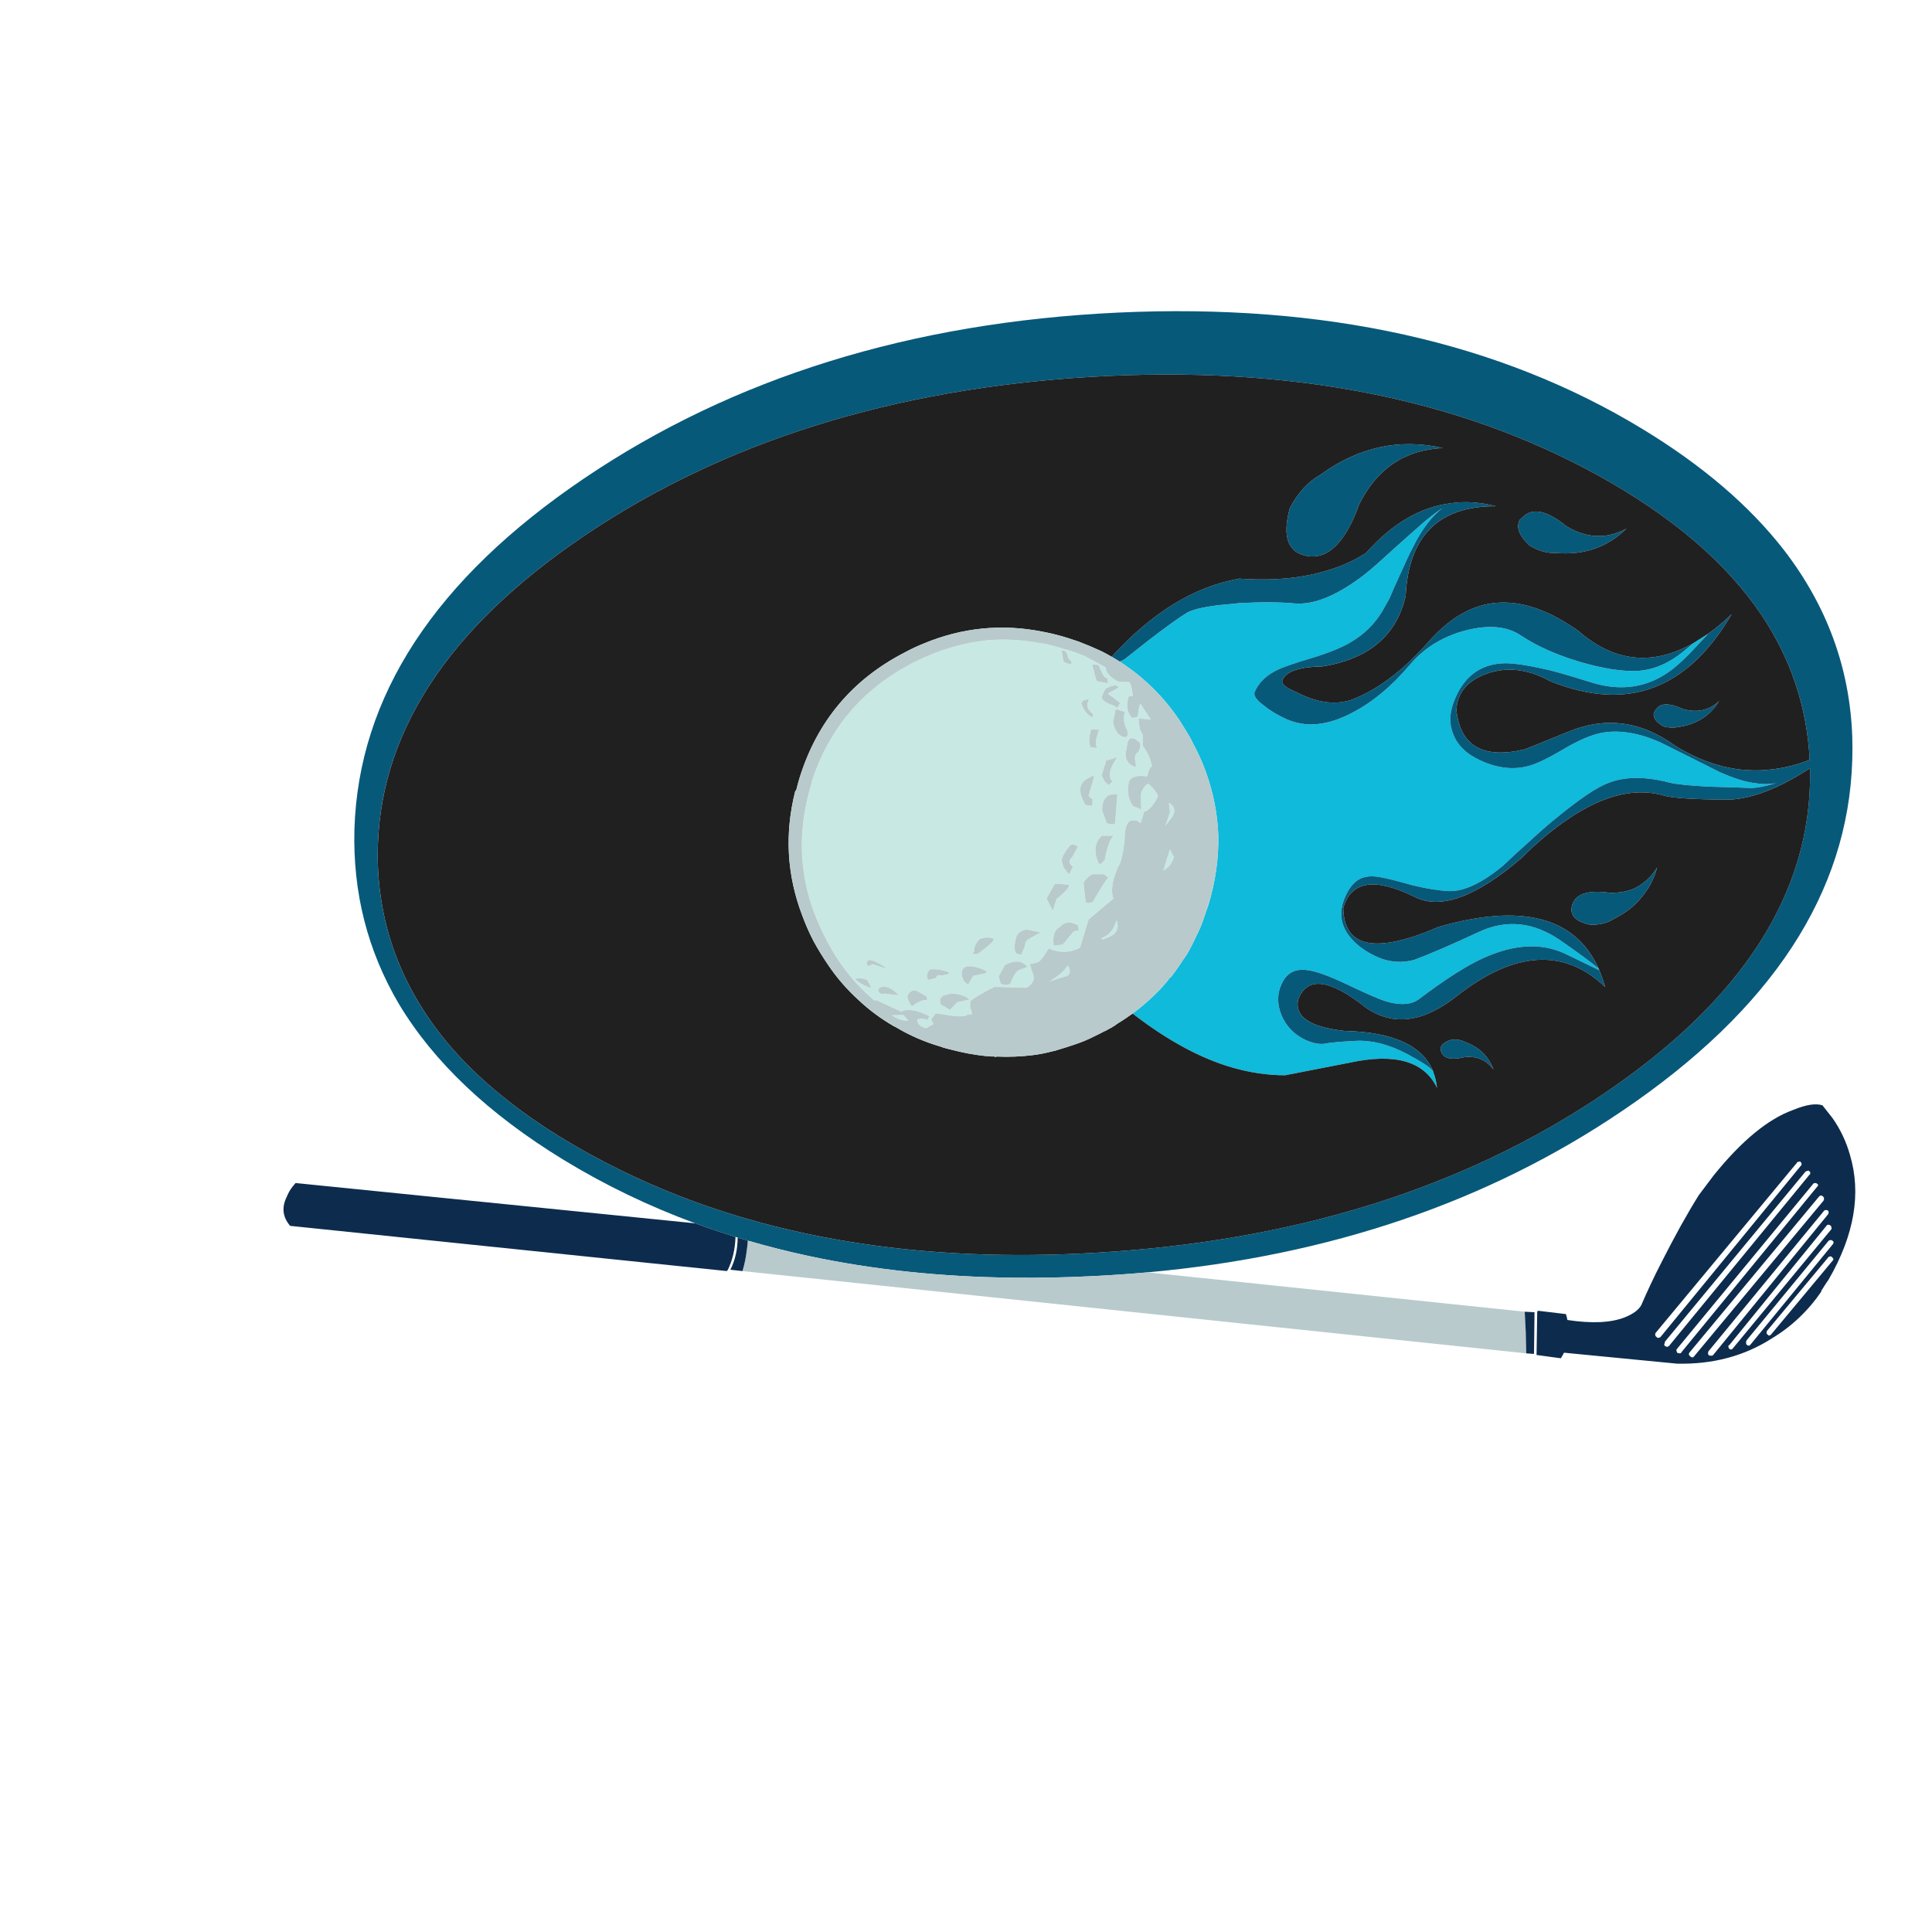<?xml version="1.0" encoding="utf-8"?>
<!-- Generator: Adobe Illustrator 16.0.0, SVG Export Plug-In . SVG Version: 6.00 Build 0)  -->
<!DOCTYPE svg PUBLIC "-//W3C//DTD SVG 1.1//EN" "http://www.w3.org/Graphics/SVG/1.1/DTD/svg11.dtd">
<svg version="1.1" id="Layer_1" xmlns="http://www.w3.org/2000/svg" xmlns:xlink="http://www.w3.org/1999/xlink" x="0px" y="0px"
	 width="300px" height="300px" viewBox="0 0 300 300" enable-background="new 0 0 300 300" xml:space="preserve">
<g>
	<path fill-rule="evenodd" clip-rule="evenodd" fill="#0FBADB" d="M263.026,99.818c0.732-0.472,1.483-0.952,2.253-1.44
		c-0.472,0.489-0.979,1.031-1.521,1.624c-1.658,1.833-3.098,3.204-4.32,4.111c-3.614,2.671-7.717,3.291-12.309,1.86
		c-2.322-0.734-4.365-1.336-6.128-1.808c-3.283-0.786-5.692-1.178-7.229-1.178c-3.632,0.052-6.216,1.824-7.752,5.316
		c-0.943,2.078-1.065,3.972-0.366,5.684c0.68,1.78,2.12,3.16,4.32,4.137c2.566,1.169,5.002,1.449,7.307,0.838
		c1.188-0.279,3.047-1.17,5.578-2.671c2.393-1.414,4.426-2.261,6.103-2.54c2.636-0.419,5.561,0.079,8.772,1.492
		c0.314,0.14,3.405,1.686,9.271,4.636c2.183,0.977,4.016,1.554,5.5,1.728c1.117,0.193,2.208,0.193,3.272,0
		c-1.937,0.577-3.377,0.821-4.32,0.734c-2.357-0.087-4.348-0.148-5.972-0.184c-3.055-0.157-5.133-0.367-6.231-0.629
		c-3.737-0.977-6.889-0.968-9.455,0.027c-1.78,0.645-4.531,2.496-8.25,5.552c-1.047,0.837-2.462,2.078-4.242,3.718
		c-1.152,1.013-2.453,2.208-3.902,3.588c-3.3,2.723-6.11,4.042-8.433,3.954c-1.676-0.087-3.562-0.393-5.656-0.917
		c-2.113-0.593-3.624-0.978-4.532-1.152c-1.413-0.314-2.548-0.289-3.403,0.079c-1.013,0.436-1.834,1.37-2.462,2.802
		c-0.995,2.183-0.847,4.172,0.445,5.971c0.978,1.379,2.479,2.532,4.504,3.457c1.869,0.821,3.78,0.969,5.736,0.446
		c2.392-0.891,5.726-2.332,10.004-4.321c4.277-2.008,8.502-1.581,12.675,1.282c2.863,1.991,4.846,3.449,5.944,4.375
		c0.036,0.087,0.071,0.174,0.105,0.262c-3.3-1.606-5.124-2.488-5.474-2.646c-3.631-1.624-7.786-1.379-12.466,0.733
		c-2.583,1.153-5.919,3.273-10.004,6.365c-1.204,0.925-2.951,1.047-5.238,0.365c-1.047-0.331-3.143-1.248-6.285-2.749
		c-2.671-1.257-4.661-1.956-5.971-2.095c-1.868-0.228-3.169,0.506-3.902,2.199c-0.699,1.501-0.699,3.107,0,4.819
		c0.733,1.763,2.017,3.063,3.85,3.901c0.979,0.419,1.868,0.603,2.671,0.551c0.908-0.192,2.594-0.351,5.056-0.472
		c2.443-0.122,5.07,0.55,7.882,2.017c2.356,1.257,3.72,2.164,4.086,2.724c0.035,0.052,0.053,0.113,0.053,0.183
		c0.279,0.734,0.462,1.528,0.55,2.383c-1.991-4.154-6.538-5.455-13.645-3.901l-9.952,1.938c-2.688,0-5.43-0.401-8.224-1.204
		c-4.943-1.438-10.094-4.23-15.451-8.381c1.451-1.067,2.795-2.237,4.033-3.509c0.191-0.175,0.358-0.358,0.497-0.55
		c0.472-0.488,0.899-0.996,1.283-1.52c0.036,0,0.07-0.009,0.105-0.026c0.733-0.959,1.432-1.955,2.095-2.985
		c0.07-0.07,0.123-0.131,0.157-0.184c0.019-0.07,0.044-0.131,0.079-0.183h0.052c0.576-0.978,1.108-2.008,1.598-3.09
		c0.367-0.698,0.689-1.432,0.969-2.2c0.245-0.698,0.49-1.414,0.733-2.147c0.035-0.104,0.078-0.219,0.131-0.34
		c1.135-3.719,1.658-7.385,1.572-11c-0.123-3.3-0.77-6.574-1.939-9.821c-0.541-1.501-1.213-2.985-2.016-4.452
		c-0.141-0.332-0.305-0.654-0.498-0.969c-0.523-0.89-1.047-1.746-1.57-2.566c-2.514-3.714-5.608-6.748-9.285-9.101l0.747-0.354
		c1.135-0.891,2.374-1.868,3.719-2.933c2.794-2.148,4.802-3.588,6.023-4.321c1.048-0.576,3.1-1.004,6.154-1.283
		c0.576-0.035,1.188-0.097,1.834-0.184c3.491-0.193,6.424-0.175,8.799,0.052c2.602,0.174,5.621-0.917,9.062-3.273
		c1.152-0.769,2.34-1.703,3.562-2.802c2.706-2.444,4.714-4.243,6.023-5.396c1.555-1.414,2.96-2.531,4.216-3.352
		c-1.675,1.274-3.186,3.256-4.529,5.944c-0.367,0.646-1.153,2.313-2.357,5.002c-0.523,1.135-0.979,2.166-1.362,3.09
		c-0.401,0.734-0.769,1.389-1.101,1.965c-1.203,2.025-2.862,3.649-4.975,4.871c-1.396,0.821-3.353,1.614-5.866,2.383
		c-2.776,0.821-4.602,1.45-5.474,1.886c-1.711,0.821-2.881,1.956-3.51,3.405c-0.245,0.541,0.244,1.257,1.467,2.147
		c0.978,0.803,2.156,1.511,3.535,2.122c2.985,1.31,6.364,0.969,10.136-1.021c3.143-1.625,6.11-4.086,8.904-7.386
		c2.13-2.549,4.896-4.313,8.301-5.29c0.123-0.017,0.288-0.062,0.498-0.131c3.526-0.89,6.347-0.629,8.459,0.786
		c2.479,1.658,5.57,3.038,9.271,4.137c3.667,1.065,6.679,1.52,9.035,1.362c2.357-0.157,4.653-1.135,6.889-2.933
		C261.777,100.865,262.345,100.394,263.026,99.818z M180.322,153.27c-0.032,0.016-0.059,0.033-0.08,0.053l0.498-0.551
		C180.618,152.929,180.479,153.095,180.322,153.27z M187.234,141.065l0.053-0.052c0.07-0.123,0.114-0.271,0.131-0.445
		c0.157-0.367,0.28-0.734,0.367-1.101c-0.087,0.402-0.21,0.795-0.367,1.179c-0.017,0.122-0.043,0.244-0.078,0.367
		c-0.035,0.122-0.078,0.244-0.131,0.366C187.228,141.292,187.234,141.188,187.234,141.065z"/>
	<path fill-rule="evenodd" clip-rule="evenodd" fill="#07597A" d="M173.865,102.738c-0.407-0.263-0.823-0.516-1.243-0.759
		c6.217-6.833,12.756-10.861,19.616-12.087c0.069-0.035,0.147-0.053,0.234-0.053c0.28,0.036,0.559,0.053,0.838,0.053
		c4.715,0.28,8.949-0.148,12.702-1.283c2.2-0.646,4.233-1.563,6.102-2.75c4.017-4.521,8.363-7.089,13.043-7.7
		c2.27-0.349,4.644-0.201,7.123,0.445c-8.887-0.036-13.557,4.618-14.012,13.958c-0.121,0.455-0.244,0.899-0.366,1.335
		c-1.711,5.325-5.901,8.521-12.57,9.586c-3.457,0.052-5.509,0.724-6.154,2.016c-0.332,0.611,0.358,1.257,2.069,1.938
		c3.09,1.641,5.9,2.069,8.433,1.283c4.103-1.502,8.17-4.548,12.204-9.14c0.891-1.013,1.815-1.903,2.775-2.672
		c5.866-4.8,12.685-4.443,20.453,1.074c5.57,4.854,11.541,5.465,17.914,1.833c-0.682,0.576-1.249,1.047-1.702,1.414
		c-2.235,1.798-4.531,2.776-6.889,2.933c-2.356,0.157-5.368-0.297-9.035-1.362c-3.7-1.099-6.791-2.479-9.271-4.137
		c-2.112-1.415-4.933-1.676-8.459-0.786c-0.21,0.069-0.375,0.114-0.498,0.131c-3.404,0.977-6.171,2.741-8.301,5.29
		c-2.794,3.3-5.762,5.761-8.904,7.386c-3.771,1.99-7.15,2.331-10.136,1.021c-1.379-0.611-2.558-1.318-3.535-2.122
		c-1.223-0.89-1.712-1.606-1.467-2.147c0.629-1.449,1.799-2.584,3.51-3.405c0.872-0.436,2.697-1.065,5.474-1.886
		c2.514-0.769,4.47-1.562,5.866-2.383c2.112-1.222,3.771-2.846,4.975-4.871c0.332-0.576,0.699-1.231,1.101-1.965
		c0.384-0.925,0.839-1.955,1.362-3.09c1.204-2.688,1.99-4.355,2.357-5.002c1.344-2.688,2.854-4.67,4.529-5.944
		c-1.256,0.82-2.661,1.938-4.216,3.352c-1.31,1.152-3.317,2.951-6.023,5.396c-1.222,1.1-2.409,2.034-3.562,2.802
		c-3.44,2.356-6.46,3.448-9.062,3.273c-2.375-0.227-5.308-0.245-8.799-0.052c-0.646,0.087-1.258,0.149-1.834,0.184
		c-3.055,0.279-5.106,0.707-6.154,1.283c-1.222,0.733-3.229,2.173-6.023,4.321c-1.345,1.065-2.584,2.042-3.719,2.933
		L173.865,102.738z M222.538,166.364c-0.366-0.56-1.729-1.467-4.086-2.724c-2.812-1.467-5.438-2.139-7.882-2.017
		c-2.462,0.121-4.147,0.279-5.056,0.472c-0.803,0.052-1.692-0.132-2.671-0.551c-1.833-0.838-3.116-2.139-3.85-3.901
		c-0.699-1.712-0.699-3.318,0-4.819c0.733-1.693,2.034-2.427,3.902-2.199c1.31,0.139,3.3,0.838,5.971,2.095
		c3.143,1.501,5.238,2.418,6.285,2.749c2.287,0.682,4.034,0.56,5.238-0.365c4.085-3.092,7.421-5.212,10.004-6.365
		c4.68-2.112,8.835-2.356,12.466-0.733c0.35,0.157,2.174,1.039,5.474,2.646c0.332,0.803,0.638,1.675,0.917,2.619
		c-6.391-6.111-14.099-5.622-23.125,1.467c-5.15,4.051-9.82,4.635-14.012,1.754c-5.691-4.521-9.209-4.923-10.553-1.204
		c-0.524,2.602,1.876,4.199,7.201,4.792C216.322,160.253,220.914,162.348,222.538,166.364z M253.572,138.054
		c1.519-0.681,2.767-1.798,3.745-3.352c-0.419,1.554-1.092,2.924-2.017,4.111c-1.135,1.588-2.707,2.881-4.715,3.876
		c-0.96,0.628-2.174,0.934-3.64,0.917c-2.008-0.437-2.985-1.249-2.933-2.436c0-0.157,0.017-0.297,0.052-0.419
		c0.419-1.902,2.374-2.61,5.866-2.122C251.276,138.664,252.489,138.473,253.572,138.054z M261.271,110.084
		c2.234,0.646,4.129,0.236,5.683-1.231c-1.344,2.2-3.343,3.526-5.997,3.98c-0.122,0.035-0.244,0.052-0.367,0.052
		c-0.68,0.157-1.431,0.131-2.252-0.079c-0.89-0.488-1.396-1.012-1.519-1.571c-0.053-0.174-0.053-0.375,0-0.602
		c0.07-0.123,0.131-0.21,0.184-0.262C257.648,109.15,259.072,109.054,261.271,110.084z M265.279,98.377
		c1.222-0.855,2.426-1.859,3.613-3.012c-5.168,8.834-11.75,12.99-19.746,12.466c-2.619-0.175-5.404-0.848-8.354-2.018
		c-4.033-2.234-7.84-2.417-11.419-0.549c-2.077,1.169-3.151,2.854-3.221,5.055c0.646,5.569,4.199,7.577,10.658,6.023l6.601-2.672
		c5.813-2.444,11.374-1.737,16.682,2.122c4.977,3.09,10.021,4.313,15.138,3.667c1.918-0.227,3.843-0.717,5.774-1.467
		c-0.413-8.165-2.905-15.664-7.477-22.495c-5.5-8.154-13.968-15.382-25.404-21.685C226.354,61.8,200.111,56.702,169.4,58.518
		c-30.729,1.85-56.9,10.039-78.514,24.565c-21.58,14.526-32.326,31.182-32.239,49.968c0.105,10.947,3.885,20.776,11.34,29.489
		c5.308,6.127,12.51,11.688,21.606,16.682c11.7,6.443,24.664,10.896,38.891,13.356c6.577,1.144,13.426,1.859,20.545,2.147
		c6.224,0.258,12.652,0.188,19.288-0.209c30.763-1.816,56.943-10.005,78.54-24.565c21.615-14.544,32.353-31.2,32.213-49.968
		c-0.002-0.228-0.007-0.455-0.013-0.682c-0.899,0.581-1.776,1.104-2.632,1.571l-0.079,0.053c-3.894,2.165-7.333,3.248-10.318,3.248
		c-5.203-0.053-8.415-0.262-9.638-0.629c-5.762-1.693-12.448,0.873-20.06,7.7c-0.682,0.611-1.371,1.274-2.07,1.99
		c-6.983,5.988-12.475,8.022-16.473,6.102c-6.25-3.125-9.987-2.575-11.209,1.65c0.104,6.198,5.046,7.176,14.823,2.933
		c12.92-3.701,21.195-1.545,24.826,6.469c-1.099-0.926-3.081-2.384-5.944-4.375c-4.173-2.863-8.397-3.291-12.675-1.282
		c-4.278,1.99-7.612,3.43-10.004,4.321c-1.956,0.523-3.867,0.375-5.736-0.446c-2.025-0.925-3.526-2.078-4.504-3.457
		c-1.292-1.799-1.44-3.789-0.445-5.971c0.628-1.432,1.449-2.366,2.462-2.802c0.855-0.367,1.99-0.393,3.403-0.079
		c0.908,0.174,2.419,0.559,4.532,1.152c2.095,0.524,3.98,0.829,5.656,0.917c2.322,0.088,5.133-1.231,8.433-3.954
		c1.449-1.38,2.75-2.576,3.902-3.588c1.78-1.641,3.195-2.881,4.242-3.718c3.719-3.056,6.47-4.907,8.25-5.552
		c2.566-0.996,5.718-1.004,9.455-0.027c1.099,0.262,3.177,0.472,6.231,0.629c1.624,0.036,3.614,0.097,5.972,0.184
		c0.943,0.087,2.384-0.157,4.32-0.734c-1.064,0.193-2.155,0.193-3.272,0c-1.484-0.174-3.317-0.75-5.5-1.728
		c-5.866-2.951-8.957-4.496-9.271-4.636c-3.212-1.414-6.137-1.911-8.772-1.492c-1.677,0.279-3.71,1.126-6.103,2.54
		c-2.531,1.501-4.391,2.392-5.578,2.671c-2.305,0.611-4.74,0.331-7.307-0.838c-2.2-0.978-3.641-2.357-4.32-4.137
		c-0.699-1.711-0.577-3.606,0.366-5.684c1.536-3.492,4.12-5.264,7.752-5.316c1.536,0,3.945,0.393,7.229,1.178
		c1.763,0.471,3.806,1.074,6.128,1.808c4.592,1.431,8.694,0.811,12.309-1.86c1.223-0.908,2.662-2.279,4.32-4.111
		C264.3,99.408,264.808,98.866,265.279,98.377z M236.024,80.673c0.088-0.087,0.21-0.192,0.367-0.313
		c1.502-1.589,3.771-1.145,6.81,1.334c3.143,1.921,6.259,2.052,9.35,0.393c-2.969,2.917-6.652,4.173-11.052,3.772
		c-1.257,0.069-2.594-0.314-4.007-1.153C235.851,83.153,235.362,81.809,236.024,80.673z M211.067,78.291
		c-2.235,6.215-5.098,8.86-8.591,7.936c-0.243-0.088-0.471-0.167-0.68-0.236c-2.044-0.942-2.549-3.3-1.52-7.072
		c1.258-2.409,2.838-4.137,4.74-5.185c5.901-4.313,12.248-5.701,19.039-4.164C218.155,69.849,213.825,72.756,211.067,78.291z
		 M125.429,195.001c-3.168-0.685-6.272-1.471-9.31-2.356c-0.525-0.154-1.049-0.312-1.571-0.472c-0.113-0.034-0.227-0.069-0.34-0.104
		c-2.108-0.652-4.187-1.354-6.233-2.107c-7.217-2.657-14.031-5.939-20.441-9.848c-11.663-7.124-20.2-15.207-25.612-24.251
		c-4.854-8.241-7.15-17.268-6.888-27.079c0.628-20.672,12.518-38.839,35.669-54.499c23.134-15.645,50.754-24.225,82.863-25.745
		c32.106-1.483,59.291,4.558,81.552,18.123c9.271,5.64,16.568,11.891,21.895,18.751c6.693,8.691,10.229,18.354,10.605,28.991
		c0.026-0.016,0.052-0.034,0.079-0.052c-0.028,0.024-0.055,0.045-0.079,0.065c0.037,1.182,0.037,2.373,0,3.574
		c-0.61,20.637-12.5,38.796-35.669,54.474c-20.902,14.177-45.481,22.545-73.734,25.103c-2.993,0.27-6.026,0.475-9.102,0.615
		c-3.915,0.188-7.757,0.261-11.523,0.223C146.204,198.294,135.484,197.16,125.429,195.001z M227.356,164.164
		c-2.025,0.489-3.222,0.192-3.588-0.891c-0.018-0.122-0.043-0.227-0.078-0.314c-0.034-0.646,0.532-1.152,1.702-1.519
		c0.785-0.087,1.484,0.035,2.095,0.366c2.183,0.769,3.658,2.191,4.427,4.27C230.797,164.574,229.277,163.938,227.356,164.164z"/>
	<path fill-rule="evenodd" clip-rule="evenodd" fill="#202020" d="M261.271,110.084c-2.199-1.03-3.623-0.934-4.269,0.288
		c-0.053,0.052-0.113,0.14-0.184,0.262c-0.053,0.227-0.053,0.428,0,0.602c0.123,0.559,0.629,1.083,1.519,1.571
		c0.821,0.21,1.572,0.236,2.252,0.079c0.123,0,0.245-0.018,0.367-0.052c2.654-0.454,4.653-1.781,5.997-3.98
		C265.4,110.32,263.506,110.729,261.271,110.084z M253.572,138.054c-1.083,0.419-2.296,0.61-3.641,0.576
		c-3.492-0.488-5.447,0.219-5.866,2.122c-0.035,0.122-0.052,0.262-0.052,0.419c-0.053,1.188,0.925,2,2.933,2.436
		c1.466,0.018,2.68-0.289,3.64-0.917c2.008-0.996,3.58-2.288,4.715-3.876c0.925-1.188,1.598-2.558,2.017-4.111
		C256.339,136.255,255.091,137.373,253.572,138.054z M222.538,166.364c-1.624-4.017-6.216-6.111-13.775-6.286
		c-5.325-0.593-7.726-2.19-7.201-4.792c1.344-3.719,4.861-3.317,10.553,1.204c4.191,2.881,8.861,2.297,14.012-1.754
		c9.026-7.088,16.734-7.578,23.125-1.467c-0.279-0.943-0.585-1.815-0.917-2.619c-0.034-0.088-0.069-0.175-0.105-0.262
		c-3.631-8.014-11.906-10.17-24.826-6.469c-9.777,4.243-14.719,3.265-14.823-2.933c1.222-4.225,4.959-4.775,11.209-1.65
		c3.998,1.921,9.489-0.113,16.473-6.102c0.699-0.716,1.389-1.379,2.07-1.99c7.611-6.827,14.298-9.393,20.06-7.7
		c1.223,0.367,4.435,0.576,9.638,0.629c2.985,0,6.425-1.083,10.318-3.248l0.079-0.053c0.855-0.467,1.732-0.991,2.632-1.571
		c0.006,0.227,0.011,0.454,0.013,0.682c0.14,18.768-10.598,35.424-32.213,49.968c-21.597,14.561-47.777,22.749-78.54,24.565
		c-6.636,0.396-13.064,0.467-19.288,0.209c-7.119-0.288-13.969-1.004-20.545-2.147c-14.227-2.461-27.19-6.913-38.891-13.356
		c-9.096-4.993-16.298-10.555-21.606-16.682c-7.455-8.713-11.235-18.542-11.34-29.489c-0.087-18.786,10.659-35.442,32.239-49.968
		C112.5,68.557,138.672,60.368,169.4,58.518c30.711-1.816,56.953,3.282,78.724,15.294c11.437,6.302,19.904,13.53,25.404,21.685
		c4.571,6.832,7.063,14.33,7.477,22.495c-1.932,0.75-3.856,1.24-5.774,1.467c-5.116,0.646-10.161-0.576-15.138-3.667
		c-5.308-3.859-10.868-4.565-16.682-2.122l-6.601,2.672c-6.459,1.554-10.013-0.454-10.658-6.023c0.069-2.2,1.144-3.885,3.221-5.055
		c3.579-1.868,7.386-1.685,11.419,0.549c2.95,1.17,5.735,1.843,8.354,2.018c7.996,0.523,14.578-3.632,19.746-12.466
		c-1.188,1.152-2.392,2.156-3.613,3.012c-0.77,0.489-1.521,0.969-2.253,1.44c-6.373,3.631-12.344,3.021-17.914-1.833
		c-7.769-5.517-14.587-5.875-20.453-1.074c-0.96,0.769-1.885,1.659-2.775,2.672c-4.034,4.592-8.102,7.638-12.204,9.14
		c-2.532,0.786-5.343,0.357-8.433-1.283c-1.711-0.681-2.401-1.327-2.069-1.938c0.646-1.292,2.697-1.964,6.154-2.016
		c6.669-1.065,10.859-4.261,12.57-9.586c0.122-0.436,0.245-0.881,0.366-1.335c0.455-9.34,5.125-13.994,14.012-13.958
		c-2.479-0.646-4.854-0.794-7.123-0.445c-4.68,0.611-9.026,3.178-13.043,7.7c-1.868,1.187-3.901,2.104-6.102,2.75
		c-3.753,1.135-7.987,1.563-12.702,1.283c-0.279,0-0.558-0.017-0.838-0.053c-0.087,0-0.165,0.018-0.234,0.053
		c-6.86,1.226-13.399,5.254-19.616,12.087c-0.528-0.305-1.069-0.597-1.623-0.878c-1.136-0.524-2.297-1.013-3.483-1.466
		c-0.56-0.192-1.162-0.393-1.809-0.602c-1.309-0.402-2.618-0.725-3.927-0.97c-6.269-1.222-12.361-0.611-18.28,1.833
		c-1.012,0.402-2.034,0.882-3.064,1.44c-8.136,4.207-13.566,10.702-16.29,19.484c-0.192,0.646-0.358,1.257-0.498,1.833v0.052
		l-0.157,0.105c-1.676,6.6-1.318,13.042,1.074,19.327c0.488,1.344,1.082,2.689,1.78,4.034c0.699,1.274,1.467,2.522,2.305,3.745
		c1.345,1.973,2.873,3.736,4.583,5.291c1.676,1.588,3.545,2.977,5.604,4.163c0.123,0.035,0.245,0.097,0.367,0.184
		c2.078,1.239,4.356,2.227,6.836,2.959c0.087,0.018,0.209,0.062,0.367,0.131c0.401,0.123,0.793,0.228,1.178,0.314
		c1.816,0.488,3.64,0.829,5.473,1.022c0.367,0,0.699,0.025,0.995,0.077c0.157-0.034,0.314-0.017,0.472,0.054
		c0.088,0,0.174-0.018,0.262-0.054c1.903,0.088,3.807,0.01,5.709-0.235c0.943-0.122,1.877-0.306,2.802-0.55
		c0.333-0.053,0.665-0.14,0.996-0.262c0.942-0.279,1.895-0.585,2.854-0.916c0.978-0.332,1.921-0.733,2.828-1.205
		c0.244-0.122,0.498-0.245,0.76-0.367c0.175-0.088,0.322-0.165,0.445-0.235c0.07-0.018,0.113-0.044,0.131-0.079
		c0.034,0,0.07-0.017,0.104-0.052c0.21-0.053,0.394-0.14,0.55-0.263c0.209-0.121,0.437-0.244,0.681-0.365
		c0.28-0.158,0.541-0.332,0.786-0.524c0.843-0.514,1.654-1.055,2.436-1.624c5.357,4.15,10.508,6.943,15.451,8.381
		c2.794,0.803,5.535,1.204,8.224,1.204l9.952-1.938c7.106-1.554,11.653-0.253,13.645,3.901c-0.088-0.854-0.271-1.648-0.55-2.383
		C222.591,166.478,222.573,166.416,222.538,166.364z M236.024,80.673c-0.662,1.135-0.174,2.479,1.468,4.033
		c1.413,0.839,2.75,1.223,4.007,1.153c4.399,0.401,8.083-0.855,11.052-3.772c-3.091,1.659-6.207,1.528-9.35-0.393
		c-3.038-2.479-5.308-2.924-6.81-1.334C236.234,80.481,236.112,80.586,236.024,80.673z M211.067,78.291
		c2.758-5.535,7.088-8.442,12.989-8.721c-6.791-1.537-13.138-0.149-19.039,4.164c-1.902,1.047-3.482,2.776-4.74,5.185
		c-1.029,3.772-0.524,6.129,1.52,7.072c0.209,0.069,0.437,0.148,0.68,0.236C205.97,87.151,208.832,84.506,211.067,78.291z
		 M160.575,163.641c-0.036,0.034-0.096,0.052-0.184,0.052c-0.157,0.035-0.306,0.053-0.445,0.053
		C160.155,163.71,160.365,163.675,160.575,163.641z M227.356,164.164c1.921-0.227,3.44,0.41,4.558,1.912
		c-0.769-2.078-2.244-3.501-4.427-4.27c-0.61-0.331-1.31-0.453-2.095-0.366c-1.17,0.366-1.736,0.873-1.702,1.519
		c0.035,0.088,0.061,0.192,0.078,0.314C224.135,164.356,225.331,164.653,227.356,164.164z"/>
	<path fill-rule="evenodd" clip-rule="evenodd" fill="#C8E8E3" d="M142.216,102.699c3.684-1.833,7.438-2.933,11.261-3.3
		c2.653-0.21,5.36-0.053,8.119,0.472c0.087,0,0.165,0.008,0.236,0.026h0.077c1.17,0.227,2.313,0.533,3.432,0.917
		c0.104-0.018,0.2,0,0.288,0.052c0.942,0.28,1.859,0.603,2.749,0.969l3.3,1.781c0.007,0.043,0.015,0.087,0.026,0.131
		c0.033,0.194,0.086,0.377,0.156,0.55c0.351,0.629,0.979,1.152,1.887,1.571l1.649,0.052c0.314,0.646,0.472,1.362,0.472,2.148
		l-0.603,0.052c-0.453,1.466-0.27,2.584,0.55,3.352l0.865-0.183l0.104-0.917c0.087-0.646,0.192-1.013,0.313-1.1l1.598,2.461
		l-1.911-0.184c0.087,1.379,0.296,2.183,0.628,2.41l0.053,1.858c0.732,1.013,1.204,2.069,1.414,3.169
		c-0.331,0.157-0.576,0.682-0.733,1.572c-1.728-0.245-2.688,0.079-2.881,0.968c-0.279,1.38-0.061,2.584,0.655,3.615l1.283,0.55
		l-0.053-2.436c0.332-0.943,0.742-1.458,1.23-1.546c0.943,0.943,1.415,1.598,1.415,1.964c-0.698,1.414-1.415,2.209-2.147,2.384
		l-0.551,1.781c-0.488-0.506-1.057-0.612-1.702-0.315c-0.488,0.245-0.751,1.301-0.785,3.169c-0.297,2.2-0.628,3.501-0.995,3.902
		c-0.926,2.078-1.17,3.728-0.733,4.95l-3.851,3.221l-1.334,4.399c-1.59,0.803-3.213,0.838-4.872,0.105
		c-0.82,1.431-1.432,2.164-1.833,2.2l-1.1,0.235l0.418,1.31c0.455,0.96,0.149,1.746-0.916,2.357l-5.002-0.132
		c-1.903,0.978-3.143,1.711-3.719,2.2l-0.053,0.995c0.49,0.925,0.367,1.283-0.366,1.073c-0.209,0.333-1.083,0.393-2.619,0.184
		l-2.331-0.366l-0.733,0.994l0.392,0.682l-1.177,0.655c-0.979-0.28-1.423-0.742-1.336-1.389l0.865-0.131l0.654,0.235l0.367-0.55
		c-1.955-1.013-3.413-1.257-4.374-0.733l-3.981-1.833l-0.105,0.184c-3.107-2.566-5.657-5.796-7.647-9.69
		c-4.068-7.734-4.801-15.783-2.2-24.146c0-0.051,0-0.113,0-0.183c2.654-8.224,7.805-14.343,15.451-18.359
		C141.728,102.908,141.972,102.786,142.216,102.699z M164.778,151.096c0.354-0.318,0.665-0.659,0.929-1.021
		c0.071-0.07,0.105-0.122,0.105-0.157l0.053,0.052c0.382,0.73,0.346,1.24-0.105,1.532c-0.025,0.012-0.052,0.024-0.078,0.039
		l-2.803,0.864C163.614,152.018,164.246,151.58,164.778,151.096z M167.385,143.685c-1.136-0.664-2.087-0.568-2.854,0.288
		c-0.804,0.419-1.109,1.378-0.918,2.88l1.415-0.183l1.702-2.068l0.786-0.131L167.385,143.685z M171.548,145.753
		c-0.052,0.035-0.14,0.079-0.261,0.131l-0.342-0.183c1.205-0.401,2.017-1.335,2.437-2.802c0.209,0.559,0.227,1.065,0.052,1.518
		C173.188,144.994,172.561,145.439,171.548,145.753z M171.47,135.749h-1.859c-0.61,0.331-1.065,0.786-1.362,1.362l0.314,2.854
		c0.123,0.332,0.507,0.35,1.152,0.053c1.17-2.078,1.964-3.318,2.383-3.719L171.47,135.749z M165.943,137.399
		c-1.274-0.157-2.008-0.184-2.199-0.079l-1.231,2.2l0.969,1.911l0.577-1.833C165.507,138.447,166.136,137.713,165.943,137.399z
		 M165.943,131.611c-0.646,0.716-1.012,1.406-1.099,2.068l0.313,1.022l0.838,1.1l0.603-1.205c-0.646-0.488-0.69-0.978-0.132-1.466
		l0.918-1.65C166.703,130.992,166.223,131.035,165.943,131.611z M170.579,134.046l0.366,0.131l0.603-0.629
		c0.366-2.024,0.829-3.282,1.389-3.771h-1.833C169.968,130.791,169.793,132.213,170.579,134.046z M182.286,133.078
		c-0.175,0.611-0.446,1.1-0.813,1.467c-0.227,0.244-0.506,0.462-0.838,0.655l1.021-3.3L182.286,133.078z M180.95,128.259
		l0.732-2.147l-0.183-1.467c0.926,0.541,1.1,1.275,0.523,2.2L180.95,128.259z M176.42,119.093l-0.132-0.89
		c-0.157-0.698,0.009-1.188,0.498-1.466c0.366-0.786,0.384-1.301,0.053-1.545c-1.136-1.013-1.765-0.681-1.886,0.995
		c-0.367,1.222-0.105,2.112,0.785,2.671L176.42,119.093z M173.146,127.84l0.367-4.531l-1.231,0.105
		c-0.768,0.384-1.152,1.188-1.152,2.41l0.732,2.017C172.631,128.067,173.059,128.067,173.146,127.84z M169.846,120.376l-0.969,0.497
		c-1.397,0.769-1.502,2.148-0.314,4.138l1.021,0.131l0.078-0.996l-0.629-0.55l0.445-1.519
		C169.793,121.118,169.916,120.551,169.846,120.376z M173.486,117.574l-1.52,0.498l-0.105-0.236l-0.811,2.592l0.497,0.942
		l0.603,0.55l0.603-0.576C171.985,120.664,172.229,119.407,173.486,117.574z M170.685,113.305l-1.258-0.052
		c-0.366,1.221-0.394,2.156-0.079,2.802l0.996,0.105C170.047,115.548,170.16,114.598,170.685,113.305z M168.248,108.722
		l-0.366,0.497c0.453,1.188,1.048,1.903,1.78,2.148l0.105-0.393l-0.734-0.786c-0.243-0.524-0.217-1.065,0.079-1.624L168.248,108.722
		z M173.565,106.548c-0.333-0.245-0.97-0.105-1.912,0.419l-0.603,1.205c0.053,0.577,0.707,1.047,1.964,1.414l0.472,0.367
		l0.445-0.812l-1.912-1.44l1.65-0.917L173.565,106.548z M171.967,105.265c-0.209,0.104-0.453-0.087-0.732-0.576
		c-0.089-0.178-0.186-0.379-0.289-0.603c-0.045-0.101-0.093-0.206-0.144-0.314c-0.07-0.165-0.145-0.34-0.223-0.523l-0.995-0.08
		l0.354,1.375v0.014l0.196,0.759l0.21,0.472l1.701,0.314L171.967,105.265z M174.299,114.405c0.732,0.21,0.977-0.131,0.732-1.021
		c-0.523-0.943-0.646-1.886-0.366-2.828l-1.414-0.472l-0.42,2.016C173.024,113.235,173.513,114.003,174.299,114.405z
		 M164.845,101.101l0.313,1.65c0.559,0.332,1.004,0.41,1.335,0.236l-0.314-0.472c-0.209-0.088-0.366-0.419-0.472-0.995
		c-0.209-0.367-0.436-0.55-0.68-0.55L164.845,101.101z M155.39,152.72c0.559,0.279,1.065,0.279,1.519,0
		c0.402-1.152,0.848-1.851,1.336-2.095l1.283-0.472c-0.769-1.013-1.929-1.118-3.483-0.314l-0.969,1.781L155.39,152.72z
		 M159.109,147.037c0.069-0.646,0.27-1.048,0.602-1.205l1.886-1.047l-2.017-0.418c-0.646-0.053-1.214,0.244-1.702,0.89
		c-0.437,1.466-0.454,2.4-0.053,2.802l0.733,0.21L159.109,147.037z M147.637,154.291l-1.047,0.262
		c-0.645,0.314-0.803,0.795-0.471,1.44l1.387,0.812l1.153-1.179l1.911-0.418C149.837,154.597,148.859,154.291,147.637,154.291z
		 M150.021,150.075c-0.785,0.384-0.908,1.134-0.366,2.251l0.654,0.577l0.811-1.362l1.938-0.419l0.131-0.314
		C152.02,150.196,150.963,149.953,150.021,150.075z M145.254,151.907l0.367-0.497c1.013,0.087,1.624-0.044,1.833-0.393
		c-1.066-0.42-2.078-0.585-3.039-0.498c-0.506,0.488-0.61,1.039-0.314,1.649L145.254,151.907z M143.919,154.736l-1.703-0.943
		c-0.646-0.07-1.091,0.262-1.335,0.995c0.28,0.891,0.542,1.371,0.785,1.44c1.048-0.769,1.816-1.064,2.305-0.89L143.919,154.736z
		 M151.775,148.136c0.275-0.194,0.528-0.377,0.76-0.55c1.506-1.12,2.047-1.749,1.623-1.885c-0.768-0.21-1.475-0.149-2.121,0.183
		c-0.449,0.527-0.712,1.016-0.785,1.467c-0.023,0.162-0.023,0.319,0,0.471C150.798,148.102,150.973,148.207,151.775,148.136z
		 M137.031,154.369l0.289-0.078l2.251,0.262c-0.978-1.064-1.903-1.492-2.776-1.283c-0.506,0.279-0.55,0.603-0.131,0.969
		L137.031,154.369z M134.831,149.105c-0.279,0.157-0.296,0.481-0.052,0.97l0.733-0.367l1.755,0.577l0.262-0.079
		C136.062,149.315,135.163,148.949,134.831,149.105z M135.328,153.427l-0.628-1.205c-0.803-0.366-1.449-0.428-1.938-0.184
		C133.496,152.684,134.351,153.147,135.328,153.427z M141.038,158.429c-0.192,0.088-0.411,0.096-0.654,0.026
		c-0.542-0.053-1.179-0.323-1.913-0.812l1.782-0.053L141.038,158.429z"/>
	<path fill-rule="evenodd" clip-rule="evenodd" fill="#B8CACC" d="M175.869,157.381c-0.781,0.569-1.593,1.11-2.436,1.624
		c-0.245,0.192-0.506,0.366-0.786,0.524c-0.244,0.121-0.472,0.244-0.681,0.365c-0.156,0.123-0.34,0.21-0.55,0.263
		c-0.034,0.035-0.07,0.052-0.104,0.052c-0.018,0.035-0.061,0.062-0.131,0.079c-0.123,0.07-0.271,0.147-0.445,0.235
		c-0.262,0.122-0.516,0.245-0.76,0.367c-0.907,0.472-1.851,0.873-2.828,1.205c-0.96,0.331-1.912,0.637-2.854,0.916
		c-0.331,0.122-0.663,0.209-0.996,0.262c-0.925,0.244-1.858,0.428-2.802,0.55c-1.902,0.245-3.806,0.323-5.709,0.235
		c-0.088,0.036-0.174,0.054-0.262,0.054c-0.157-0.07-0.314-0.088-0.472-0.054c-0.296-0.052-0.628-0.077-0.995-0.077
		c-1.833-0.193-3.657-0.534-5.473-1.022c-0.385-0.087-0.777-0.191-1.178-0.314c-0.157-0.069-0.28-0.113-0.367-0.131
		c-2.48-0.732-4.758-1.72-6.836-2.959c-0.122-0.087-0.244-0.148-0.367-0.184c-2.059-1.187-3.928-2.575-5.604-4.163
		c-1.71-1.555-3.238-3.317-4.583-5.291c-0.837-1.222-1.606-2.471-2.305-3.745c-0.698-1.345-1.292-2.689-1.78-4.034
		c-2.392-6.286-2.75-12.728-1.074-19.327l0.157-0.105v-0.052c0.14-0.577,0.306-1.188,0.498-1.833
		c2.724-8.782,8.154-15.277,16.29-19.484c1.03-0.559,2.052-1.039,3.064-1.44c5.919-2.444,12.012-3.056,18.28-1.833
		c1.309,0.245,2.618,0.567,3.927,0.97c0.646,0.209,1.249,0.41,1.809,0.602c1.187,0.454,2.348,0.942,3.483,1.466
		c0.554,0.281,1.095,0.573,1.623,0.878c0.42,0.243,0.836,0.496,1.243,0.759c3.677,2.353,6.771,5.387,9.285,9.101
		c0.523,0.82,1.047,1.676,1.57,2.566c0.193,0.314,0.357,0.637,0.498,0.969c0.803,1.467,1.475,2.951,2.016,4.452
		c1.17,3.248,1.816,6.521,1.939,9.821c0.086,3.614-0.438,7.28-1.572,11c-0.053,0.122-0.096,0.236-0.131,0.34
		c-0.243,0.734-0.488,1.449-0.733,2.147c-0.279,0.768-0.602,1.502-0.969,2.2c-0.489,1.083-1.021,2.112-1.598,3.09h-0.052
		c-0.035,0.052-0.061,0.113-0.079,0.183c-0.034,0.053-0.087,0.113-0.157,0.184c-0.663,1.03-1.361,2.025-2.095,2.985
		c-0.035,0.018-0.069,0.026-0.105,0.026c-0.384,0.523-0.812,1.031-1.283,1.52c-0.139,0.191-0.306,0.375-0.497,0.55
		C178.664,155.144,177.32,156.313,175.869,157.381z M236.759,203.684l0.157,3.143l-79.327-8.42
		c3.767,0.038,7.608-0.035,11.523-0.223c3.075-0.141,6.108-0.346,9.102-0.615L236.759,203.684z M142.216,102.699
		c-0.244,0.087-0.489,0.209-0.734,0.366c-7.646,4.016-12.797,10.135-15.451,18.359c0,0.069,0,0.131,0,0.183
		c-2.601,8.363-1.868,16.412,2.2,24.146c1.99,3.894,4.54,7.124,7.647,9.69l0.105-0.184l3.981,1.833
		c0.96-0.523,2.418-0.279,4.374,0.733l-0.367,0.55l-0.654-0.235l-0.865,0.131c-0.087,0.646,0.357,1.108,1.336,1.389l1.177-0.655
		l-0.392-0.682l0.733-0.994l2.331,0.366c1.537,0.209,2.41,0.149,2.619-0.184c0.733,0.21,0.856-0.148,0.366-1.073l0.053-0.995
		c0.576-0.489,1.815-1.223,3.719-2.2l5.002,0.132c1.065-0.611,1.371-1.397,0.916-2.357l-0.418-1.31l1.1-0.235
		c0.401-0.036,1.013-0.769,1.833-2.2c1.659,0.733,3.282,0.698,4.872-0.105l1.334-4.399l3.851-3.221
		c-0.437-1.223-0.192-2.873,0.733-4.95c0.367-0.401,0.698-1.702,0.995-3.902c0.034-1.868,0.297-2.924,0.785-3.169
		c0.646-0.297,1.214-0.191,1.702,0.315l0.551-1.781c0.732-0.175,1.449-0.97,2.147-2.384c0-0.367-0.472-1.021-1.415-1.964
		c-0.488,0.088-0.898,0.603-1.23,1.546l0.053,2.436l-1.283-0.55c-0.716-1.031-0.935-2.235-0.655-3.615
		c0.192-0.89,1.153-1.213,2.881-0.968c0.157-0.89,0.402-1.415,0.733-1.572c-0.21-1.1-0.682-2.156-1.414-3.169l-0.053-1.858
		c-0.332-0.228-0.541-1.031-0.628-2.41l1.911,0.184l-1.598-2.461c-0.121,0.087-0.227,0.453-0.313,1.1l-0.104,0.917l-0.865,0.183
		c-0.819-0.768-1.003-1.886-0.55-3.352l0.603-0.052c0-0.786-0.157-1.502-0.472-2.148l-1.649-0.052
		c-0.907-0.419-1.536-0.942-1.887-1.571c-0.07-0.173-0.123-0.356-0.156-0.55c-0.012-0.044-0.02-0.088-0.026-0.131l-3.3-1.781
		c-0.89-0.366-1.807-0.689-2.749-0.969c-0.088-0.052-0.184-0.07-0.288-0.052c-1.118-0.384-2.262-0.69-3.432-0.917h-0.077
		c-0.071-0.018-0.149-0.026-0.236-0.026c-2.759-0.524-5.466-0.682-8.119-0.472C149.655,99.766,145.9,100.865,142.216,102.699z
		 M164.845,101.101l0.183-0.131c0.244,0,0.471,0.183,0.68,0.55c0.105,0.576,0.263,0.907,0.472,0.995l0.314,0.472
		c-0.331,0.174-0.776,0.096-1.335-0.236L164.845,101.101z M174.299,114.405c-0.786-0.401-1.274-1.17-1.468-2.305l0.42-2.016
		l1.414,0.472c-0.28,0.942-0.157,1.885,0.366,2.828C175.275,114.274,175.031,114.615,174.299,114.405z M171.967,105.265l0.078,0.838
		l-1.701-0.314l-0.21-0.472l-0.196-0.759v-0.014l-0.354-1.375l0.995,0.08c0.078,0.183,0.152,0.358,0.223,0.523
		c0.051,0.109,0.099,0.214,0.144,0.314c0.104,0.224,0.2,0.425,0.289,0.603C171.514,105.178,171.758,105.37,171.967,105.265z
		 M173.565,106.548l0.104,0.235l-1.65,0.917l1.912,1.44l-0.445,0.812l-0.472-0.367c-1.257-0.367-1.911-0.837-1.964-1.414
		l0.603-1.205C172.596,106.443,173.232,106.304,173.565,106.548z M168.248,108.722l0.864-0.157c-0.296,0.559-0.322,1.1-0.079,1.624
		l0.734,0.786l-0.105,0.393c-0.732-0.245-1.327-0.96-1.78-2.148L168.248,108.722z M170.685,113.305
		c-0.524,1.292-0.638,2.243-0.341,2.854l-0.996-0.105c-0.314-0.646-0.287-1.581,0.079-2.802L170.685,113.305z M173.486,117.574
		c-1.258,1.833-1.501,3.09-0.733,3.771l-0.603,0.576l-0.603-0.55l-0.497-0.942l0.811-2.592l0.105,0.236L173.486,117.574z
		 M169.846,120.376c0.07,0.174-0.053,0.742-0.367,1.702l-0.445,1.519l0.629,0.55l-0.078,0.996l-1.021-0.131
		c-1.188-1.99-1.083-3.369,0.314-4.138L169.846,120.376z M173.146,127.84c-0.087,0.227-0.515,0.227-1.284,0l-0.732-2.017
		c0-1.222,0.385-2.025,1.152-2.41l1.231-0.105L173.146,127.84z M176.42,119.093l-0.682-0.236c-0.891-0.559-1.152-1.449-0.785-2.671
		c0.121-1.676,0.75-2.008,1.886-0.995c0.331,0.244,0.313,0.759-0.053,1.545c-0.489,0.279-0.655,0.768-0.498,1.466L176.42,119.093z
		 M180.95,128.259l1.073-1.414c0.576-0.925,0.402-1.659-0.523-2.2l0.183,1.467L180.95,128.259z M182.286,133.078l-0.629-1.178
		l-1.021,3.3c0.332-0.192,0.611-0.411,0.838-0.655C181.84,134.178,182.111,133.689,182.286,133.078z M170.579,134.046
		c-0.786-1.833-0.611-3.256,0.524-4.269h1.833c-0.56,0.489-1.022,1.747-1.389,3.771l-0.603,0.629L170.579,134.046z M165.943,131.611
		c0.279-0.577,0.76-0.62,1.441-0.131l-0.918,1.65c-0.559,0.488-0.515,0.978,0.132,1.466l-0.603,1.205l-0.838-1.1l-0.313-1.022
		C164.932,133.017,165.298,132.327,165.943,131.611z M165.943,137.399c0.192,0.314-0.437,1.048-1.885,2.199l-0.577,1.833
		l-0.969-1.911l1.231-2.2C163.936,137.215,164.669,137.242,165.943,137.399z M171.47,135.749l0.628,0.55
		c-0.419,0.401-1.213,1.641-2.383,3.719c-0.646,0.296-1.029,0.279-1.152-0.053l-0.314-2.854c0.297-0.576,0.752-1.031,1.362-1.362
		H171.47z M171.548,145.753c1.013-0.314,1.641-0.759,1.886-1.336c0.175-0.453,0.157-0.959-0.052-1.518
		c-0.42,1.467-1.231,2.401-2.437,2.802l0.342,0.183C171.408,145.832,171.496,145.788,171.548,145.753z M167.385,143.685l0.131,0.786
		l-0.786,0.131l-1.702,2.068l-1.415,0.183c-0.191-1.502,0.114-2.461,0.918-2.88C165.298,143.116,166.249,143.021,167.385,143.685z
		 M164.778,151.096c-0.532,0.484-1.164,0.922-1.899,1.31l2.803-0.864c0.026-0.015,0.053-0.027,0.078-0.039
		c0.451-0.292,0.487-0.802,0.105-1.532l-0.053-0.052c0,0.035-0.034,0.087-0.105,0.157
		C165.443,150.437,165.133,150.777,164.778,151.096z M187.234,141.065c0,0.122-0.007,0.227-0.025,0.314
		c0.053-0.122,0.096-0.245,0.131-0.366c0.035-0.123,0.062-0.245,0.078-0.367c0.157-0.384,0.28-0.777,0.367-1.179
		c-0.087,0.367-0.21,0.734-0.367,1.101c-0.017,0.174-0.061,0.323-0.131,0.445L187.234,141.065z M180.322,153.27
		c0.156-0.175,0.296-0.341,0.418-0.498l-0.498,0.551C180.264,153.303,180.29,153.285,180.322,153.27z M135.328,153.427
		c-0.977-0.279-1.833-0.743-2.566-1.389c0.49-0.244,1.135-0.183,1.938,0.184L135.328,153.427z M134.831,149.105
		c0.332-0.156,1.231,0.21,2.698,1.1l-0.262,0.079l-1.755-0.577l-0.733,0.367C134.535,149.586,134.552,149.262,134.831,149.105z
		 M137.031,154.369l-0.367-0.131c-0.419-0.366-0.375-0.689,0.131-0.969c0.873-0.209,1.798,0.219,2.776,1.283l-2.251-0.262
		L137.031,154.369z M151.775,148.136c-0.803,0.07-0.977-0.035-0.523-0.314c-0.023-0.152-0.023-0.309,0-0.471
		c0.073-0.452,0.336-0.94,0.785-1.467c0.646-0.332,1.354-0.393,2.121-0.183c0.424,0.136-0.117,0.765-1.623,1.885
		C152.304,147.759,152.051,147.942,151.775,148.136z M143.919,154.736l0.052,0.603c-0.489-0.175-1.257,0.121-2.305,0.89
		c-0.244-0.069-0.505-0.55-0.785-1.44c0.244-0.733,0.689-1.065,1.335-0.995L143.919,154.736z M145.254,151.907l-1.152,0.262
		c-0.296-0.61-0.192-1.161,0.314-1.649c0.961-0.088,1.973,0.078,3.039,0.498c-0.21,0.349-0.821,0.479-1.833,0.393L145.254,151.907z
		 M150.021,150.075c0.943-0.122,1.999,0.122,3.169,0.733l-0.131,0.314l-1.938,0.419l-0.811,1.362l-0.654-0.577
		C149.113,151.209,149.235,150.458,150.021,150.075z M147.637,154.291c1.222,0,2.2,0.306,2.933,0.917l-1.911,0.418l-1.153,1.179
		l-1.387-0.812c-0.333-0.646-0.174-1.126,0.471-1.44L147.637,154.291z M159.109,147.037l-0.551,1.231l-0.733-0.21
		c-0.401-0.401-0.384-1.335,0.053-2.802c0.488-0.646,1.056-0.943,1.702-0.89l2.017,0.418l-1.886,1.047
		C159.379,145.989,159.179,146.39,159.109,147.037z M155.39,152.72l-0.314-1.1l0.969-1.781c1.555-0.803,2.715-0.698,3.483,0.314
		l-1.283,0.472c-0.488,0.244-0.934,0.942-1.336,2.095C156.455,152.999,155.948,152.999,155.39,152.72z M160.575,163.641
		c-0.21,0.034-0.42,0.069-0.629,0.104c0.14,0,0.288-0.018,0.445-0.053C160.479,163.692,160.539,163.675,160.575,163.641z
		 M141.038,158.429l-0.785-0.838l-1.782,0.053c0.733,0.488,1.371,0.759,1.913,0.812
		C140.627,158.524,140.846,158.517,141.038,158.429z M116.119,192.645c3.038,0.886,6.142,1.672,9.31,2.356l-9.454-1.008
		C116.046,193.533,116.094,193.085,116.119,192.645z M236.916,206.826l0.078,3.325l-121.7-12.779
		c0.331-1.117,0.559-2.243,0.681-3.379l9.454,1.008c10.055,2.159,20.774,3.293,32.16,3.405L236.916,206.826z"/>
	<path fill-rule="evenodd" clip-rule="evenodd" fill="#0D2C4D" d="M236.994,210.151l-0.078-3.325l-0.157-3.143l1.52,0.078
		l-0.079,6.469L236.994,210.151z M114.208,192.068c-0.058,1.913-0.464,3.638-1.218,5.173c-0.07,0-0.105,0.043-0.105,0.131
		l-67.829-7.02c-1.188-1.379-1.354-2.906-0.498-4.583c0.209-0.523,0.488-1.013,0.838-1.467l0.498-0.602l62.081,6.26
		C110.021,190.714,112.099,191.416,114.208,192.068z M114.548,192.173c0.522,0.16,1.046,0.317,1.571,0.472
		c-0.025,0.44-0.073,0.889-0.144,1.349c-0.122,1.136-0.35,2.262-0.681,3.379l-1.885-0.21
		C114.149,195.708,114.529,194.046,114.548,192.173z M243.385,204.967c3.788,0.575,6.765,0.437,8.93-0.419
		c1.292-0.524,2.14-1.152,2.541-1.886c0.978-2.271,2.034-4.505,3.168-6.704c2.009-3.981,3.93-7.438,5.762-10.371l2.305-3.064
		c4.348-5.395,8.477-8.79,12.388-10.188c1.938-0.803,3.439-1.038,4.505-0.707l1.571,1.99c1.222,1.745,2.121,3.641,2.697,5.684
		c1.798,5.988,0.698,12.448-3.3,19.38c-0.401,0.575-0.803,1.195-1.205,1.859l0.132-0.079c-2.078,3.055-4.671,5.518-7.778,7.386
		c-4.261,2.724-9.158,4.024-14.692,3.901l-17.547-1.702c-0.121,0.244-0.288,0.533-0.498,0.864l-3.666-0.497h-0.104l0.104-6.73
		c0.053,0,0.078-0.054,0.078-0.157l4.374,0.524C243.236,204.259,243.315,204.564,243.385,204.967z M284.449,195.172
		c-0.053-0.053-0.113-0.079-0.184-0.079c-0.123,0-0.228,0.026-0.314,0.079l-9.559,11.47c-0.053,0.07-0.078,0.167-0.078,0.289
		c0,0.157,0.061,0.262,0.183,0.314c0.122,0.192,0.288,0.192,0.497,0l9.56-11.471c0.087-0.053,0.131-0.157,0.131-0.314
		C284.598,195.337,284.519,195.242,284.449,195.172z M284.554,193.26c0.21-0.244,0.21-0.444,0-0.602
		c-0.07-0.07-0.166-0.105-0.288-0.105c-0.123,0-0.228,0.035-0.314,0.105l-12.754,15.478c-0.122,0.331-0.096,0.575,0.079,0.732
		c0.087,0.053,0.191,0.079,0.314,0.079c0.069,0,0.165-0.079,0.287-0.236L284.554,193.26z M284.187,190.274
		c-0.069-0.069-0.184-0.104-0.34-0.104c-0.052,0-0.114,0.035-0.184,0.104l-15.137,18.594c-0.157,0.053-0.201,0.141-0.131,0.263
		c0,0.121,0.043,0.227,0.131,0.314c0.122,0.069,0.209,0.104,0.262,0.104c0.122,0,0.235-0.079,0.34-0.236l15.242-18.437
		c0.053-0.069,0.053-0.166,0-0.288C284.37,190.433,284.31,190.326,284.187,190.274z M283.847,187.97
		c-0.123-0.052-0.209-0.078-0.262-0.078c-0.157,0-0.262,0.026-0.314,0.078l-17.966,21.842c-0.052,0.069-0.078,0.183-0.078,0.34
		c0,0.123,0.026,0.21,0.078,0.263c0.122,0.069,0.263,0.104,0.419,0.104c0.122,0,0.218-0.035,0.288-0.104l17.835-21.842
		c0.069-0.07,0.104-0.166,0.104-0.289C283.951,188.145,283.916,188.039,283.847,187.97z M283.166,186.425
		c0.121-0.279,0.087-0.498-0.105-0.655c-0.209-0.174-0.401-0.174-0.576,0l-20.165,24.277c-0.052,0.07-0.078,0.166-0.078,0.288
		c0.052,0.122,0.139,0.227,0.262,0.314c0.227,0.174,0.4,0.174,0.523,0L283.166,186.425z M280.678,181.815
		c-0.052,0-0.157,0.035-0.314,0.104l-21.842,26.425c0,0.192-0.035,0.314-0.104,0.366c0,0.157,0.061,0.271,0.184,0.341
		c0.104,0.053,0.218,0.079,0.341,0.079c0.121-0.053,0.209-0.114,0.262-0.184l21.763-26.53c0.157-0.087,0.183-0.165,0.078-0.234
		c0.104-0.123,0.079-0.21-0.078-0.263C280.896,181.763,280.8,181.729,280.678,181.815z M281.882,183.701
		c-0.157,0-0.262,0.035-0.313,0.104l-21.161,25.64c-0.069,0.069-0.105,0.165-0.105,0.288c0.071,0.121,0.105,0.227,0.105,0.313
		c0.209,0.07,0.35,0.104,0.419,0.104c0.14,0,0.245-0.077,0.314-0.235l21.003-25.613c0.228-0.209,0.228-0.375,0-0.497
		C282.092,183.736,282.005,183.701,281.882,183.701z M279.577,180.401c-0.052-0.053-0.157-0.053-0.314,0
		c-0.121,0-0.209,0.062-0.262,0.183l-21.945,26.425c-0.088,0.28-0.026,0.481,0.183,0.603c0.052,0.088,0.14,0.131,0.262,0.131
		c0.104,0,0.219-0.043,0.341-0.131l21.736-26.529c0-0.052,0.036-0.078,0.105-0.078C279.804,180.812,279.771,180.611,279.577,180.401
		z"/>
</g>
</svg>
